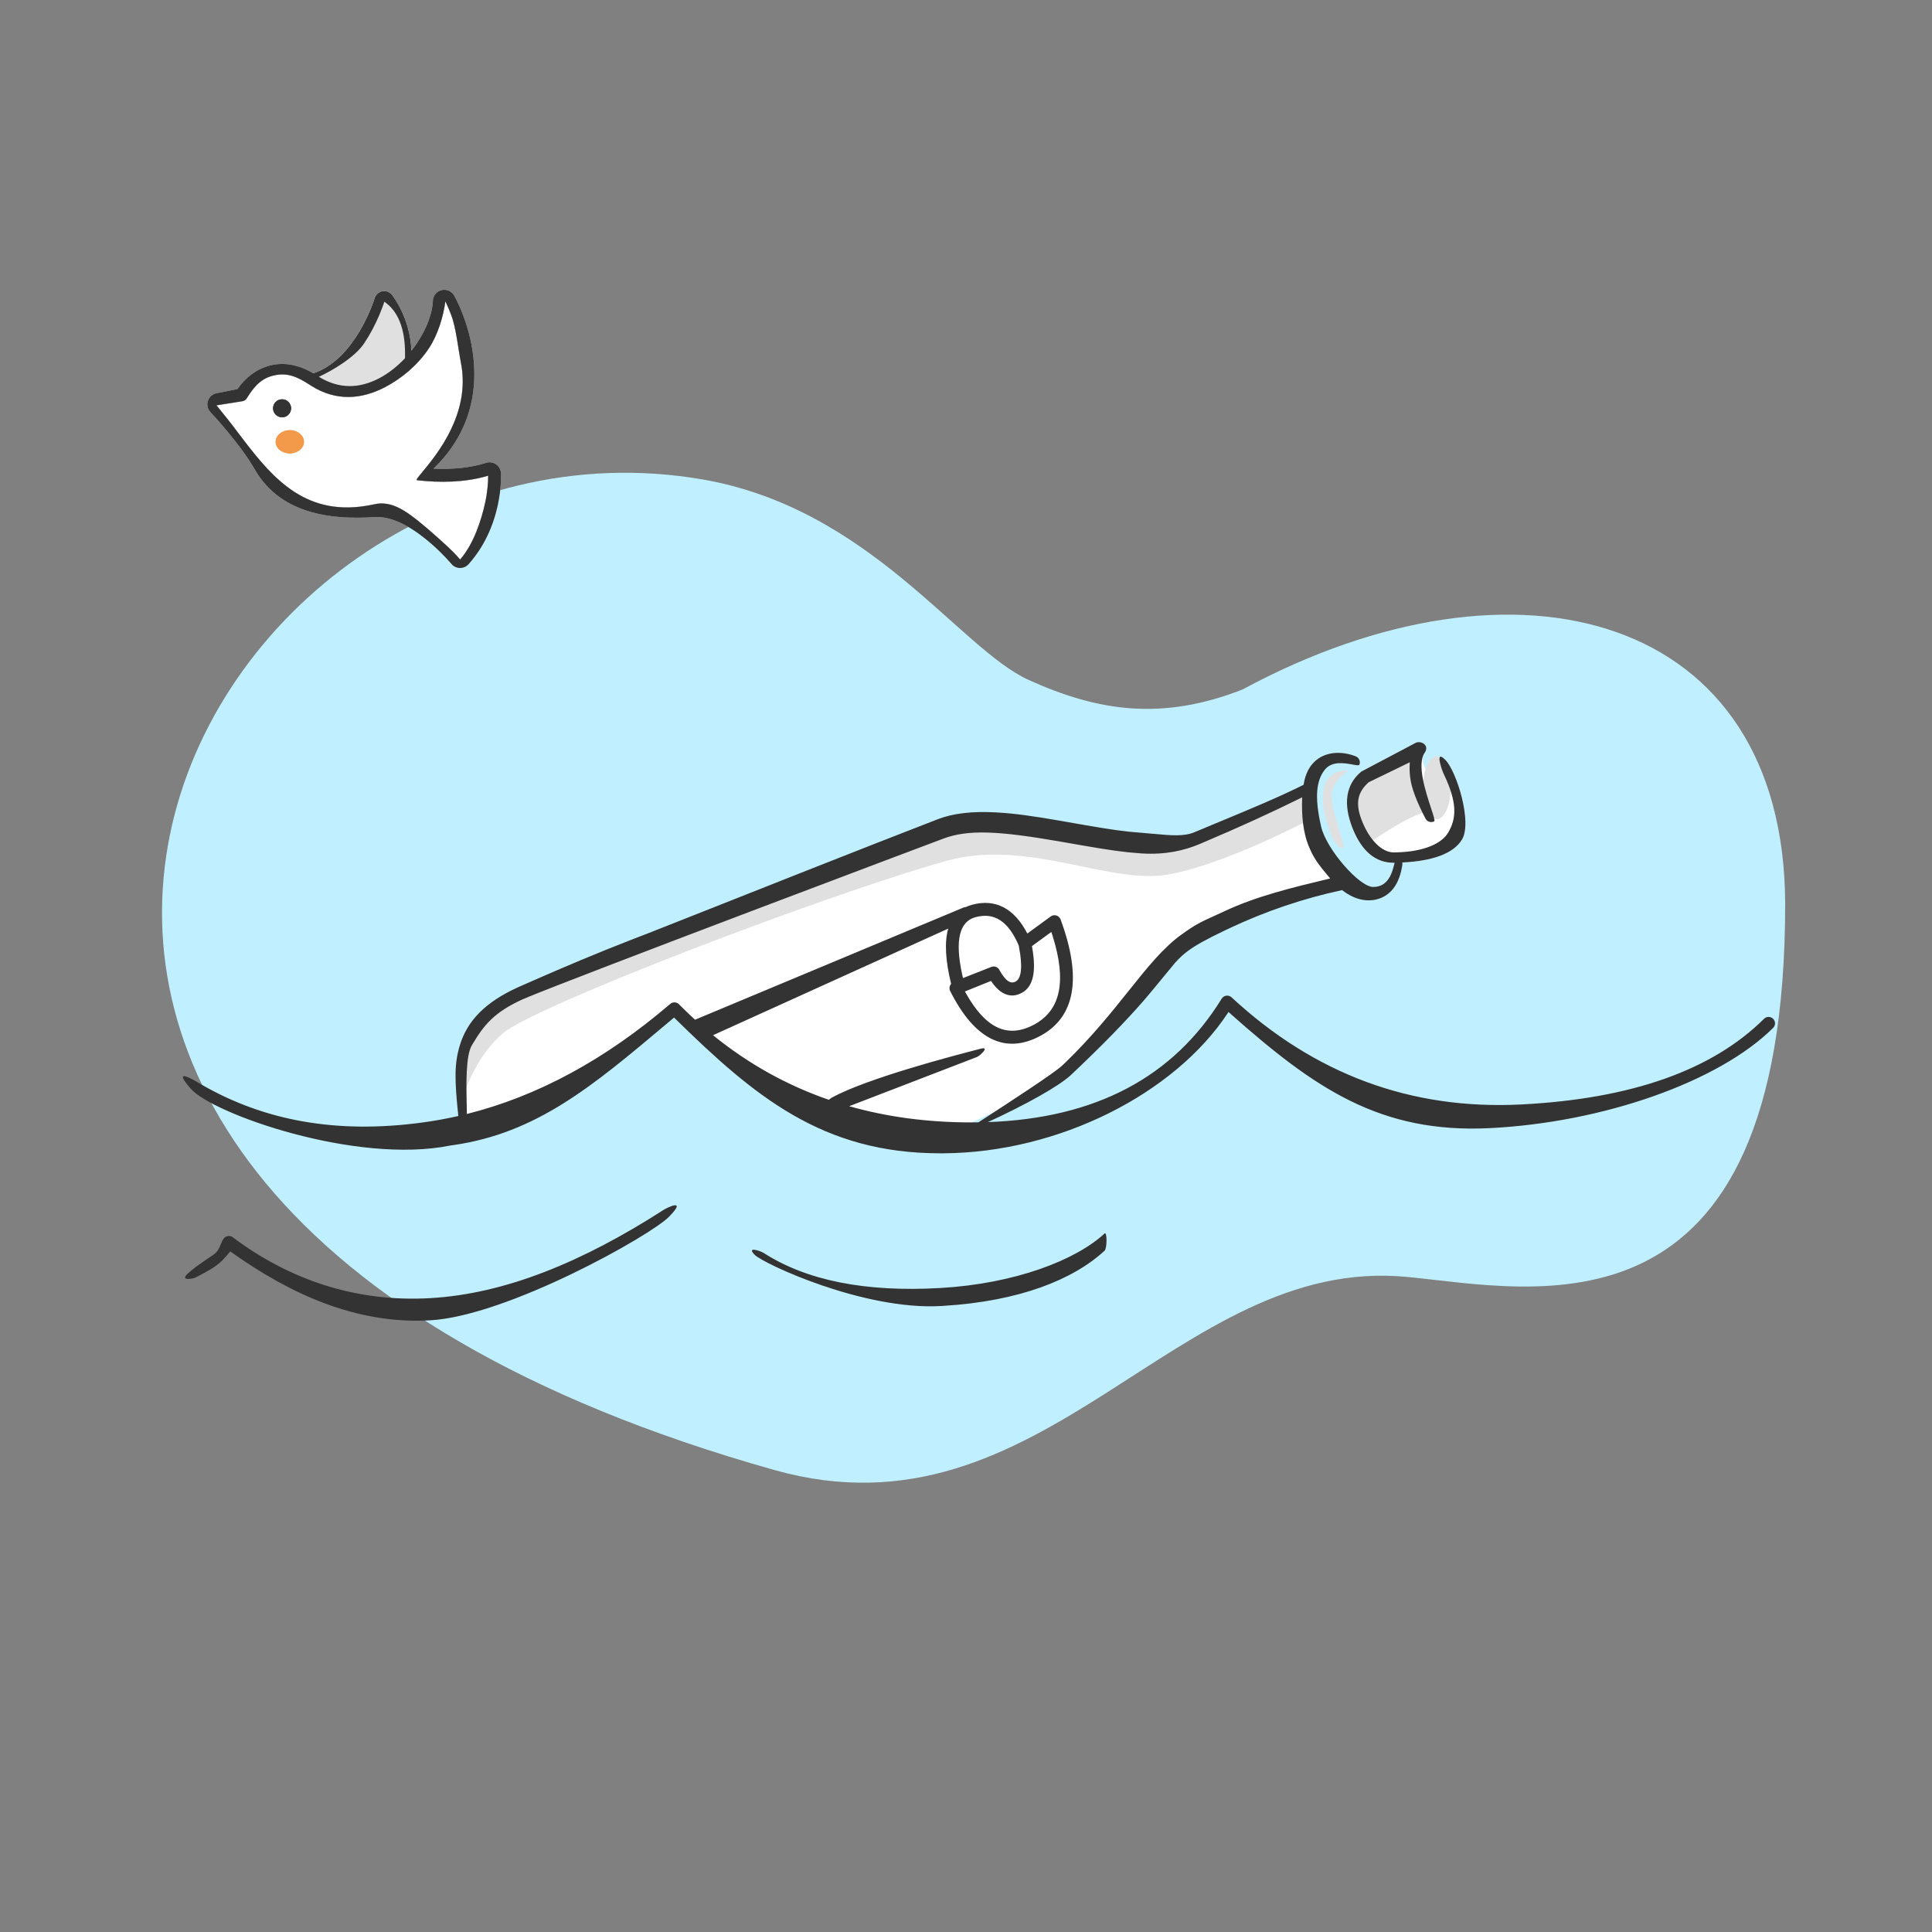 <svg width="100" height="100" viewBox="0 0 100 100" fill="none" xmlns="http://www.w3.org/2000/svg">
<rect x="0" y="0" width="100" height="100" fill="#808080" stroke="none"/>
<path fill-rule="evenodd" clip-rule="evenodd" d="M40.09 76.09C54.057 80.018 60.853 64.945 72.821 66.092C79.372 66.719 92.429 69.901 92.4 46.724C92.327 31.762 78.536 28.015 64.314 35.688C60.129 37.325 56.825 36.818 53.237 35.191C49.65 33.565 45.036 26.306 36.341 24.812C10.173 20.318 -12.217 61.381 40.09 76.09Z" fill="#C0F0FF"/>
<path fill-rule="evenodd" clip-rule="evenodd" d="M73.281 38.446C73.543 38.319 74.013 38.566 73.741 38.963C73.137 39.844 75.472 41.603 74.723 40.053C74.642 39.887 74.231 38.741 74.813 39.333C75.395 39.924 76.206 42.539 75.681 43.44C75.221 44.23 74.003 44.606 72.34 44.651L72.265 44.653L72.23 44.655C71.249 44.7 70.506 44.094 70.026 42.912L70.003 42.855C69.517 41.618 69.651 40.627 70.436 39.958C70.45 39.946 70.466 39.935 70.482 39.925L70.506 39.912L73.281 38.446Z" fill="white"/>
<path fill-rule="evenodd" clip-rule="evenodd" d="M20.323 15.302C20.209 15.14 20.024 15.046 19.826 15.07C19.623 15.095 19.454 15.236 19.392 15.43L19.376 15.482C19.363 15.521 19.348 15.565 19.331 15.614C19.281 15.755 19.221 15.912 19.15 16.08C18.947 16.559 18.698 17.037 18.401 17.482C17.759 18.441 16.986 19.109 16.079 19.366C15.938 19.406 15.855 19.554 15.896 19.695C15.916 19.767 17.24 20.429 18.591 20.262C19.902 20.101 21.242 19.112 21.253 19.045L21.269 18.905L21.274 18.858C21.367 17.84 21.189 16.69 20.504 15.576C20.447 15.483 20.387 15.392 20.323 15.302Z" fill="#E0E0E0"/>
<path fill-rule="evenodd" clip-rule="evenodd" d="M23.051 15.598L23.044 15.652C22.949 16.341 22.683 17.301 22.202 18.025C21.61 18.917 20.773 19.599 19.933 20.038C18.721 20.672 17.401 20.788 16.102 19.964L16.045 19.927C15.362 19.481 14.844 19.266 14.133 19.443C13.422 19.621 13.077 20.139 12.77 20.619L12.756 20.639C12.707 20.705 12.635 20.75 12.554 20.766L11.206 20.98L11.697 21.59C11.845 21.774 11.95 21.908 12.012 21.989L12.552 22.7C14.159 24.809 15.89 26.822 19.264 26.125L19.378 26.101C20.272 25.902 21.021 26.436 21.962 27.222L22.163 27.391C22.411 27.602 23.163 28.265 23.471 28.584L23.572 28.689L23.665 28.789C23.684 28.81 23.702 28.831 23.72 28.85L23.816 28.958L23.875 28.889C24.511 28.122 24.91 26.955 25.116 25.992C25.194 25.629 25.239 25.28 25.257 24.959L25.26 24.917C25.265 24.823 25.267 24.741 25.267 24.673V24.622L25.171 24.65C24.058 24.966 22.806 24.997 21.584 24.856C21.289 24.822 24.527 22.2 23.862 18.804C23.711 18.03 23.614 16.995 23.35 16.293C23.267 16.072 23.18 15.869 23.094 15.688L23.051 15.598Z" fill="white"/>
<path fill-rule="evenodd" clip-rule="evenodd" d="M73.422 38.865L70.652 40.212C69.988 40.777 69.875 41.617 70.313 42.733C70.467 43.124 70.852 44.056 70.852 43.69C70.852 43.576 73.422 41.896 73.915 42.06C74.371 42.212 73.552 40.842 73.322 40.212L73.422 38.831L73.498 38.693" fill="#E0E0E0"/>
<path fill-rule="evenodd" clip-rule="evenodd" d="M69.726 39.876C69.91 39.876 68.867 40.367 68.921 41.271C68.975 42.176 69.682 43.844 69.51 43.909C69.338 43.975 69.012 43.489 68.946 43.317C68.537 42.247 68.46 41.81 68.475 41.186C68.494 40.369 68.923 39.876 69.726 39.876Z" fill="#E0E0E0"/>
<ellipse cx="74.368" cy="40.772" rx="0.72" ry="1.627" fill="#E0E0E0"/>
<path fill-rule="evenodd" clip-rule="evenodd" d="M24.076 57.922C24.076 55.1 24.389 53.873 27.756 52.333C34.658 49.543 34.658 49.436 47.879 44.324C51.376 42.979 58.747 46.201 61.953 44.85C64.09 43.95 66.088 43.282 67.853 42.389C68.024 43.506 69.129 45.396 69.519 45.721C67.451 46.155 65.451 46.826 63.519 47.734C59.342 49.697 61.817 49.162 55.201 55.401C54.64 55.93 52.58 57.136 49.6 58.392C49.6 58.392 43.6 57.586 41.194 56.585C38.745 55.566 35.034 52.333 35.034 52.333C35.034 52.333 30.706 55.156 28.218 56.425C27.053 57.019 24.076 57.922 24.076 57.922Z" fill="white"/>
<path fill-rule="evenodd" clip-rule="evenodd" d="M24.076 56.456C24.076 55.793 24.006 55.331 24.076 54.819C24.304 53.152 25.198 52.299 27.775 51.12C34.676 48.331 34.658 47.969 47.879 42.857C51.376 41.512 58.747 44.734 61.953 43.384C64.09 42.484 66.088 41.815 67.853 40.923C67.859 40.955 67.675 42.48 67.675 42.48C67.675 42.48 63.316 44.782 60.433 45.27C57.37 45.788 53.163 43.384 48.961 44.566C42.563 46.367 27.82 52.028 26.076 53.447C24.705 54.562 24.076 56.456 24.076 56.456Z" fill="#E0E0E0"/>
<path fill-rule="evenodd" clip-rule="evenodd" d="M20.323 15.302C20.209 15.14 20.024 15.046 19.826 15.07C19.623 15.095 19.454 15.236 19.392 15.43L19.376 15.482C19.363 15.521 19.348 15.565 19.331 15.614C19.281 15.755 19.221 15.912 19.15 16.08C18.947 16.559 18.698 17.037 18.401 17.482C17.759 18.441 16.986 19.109 16.079 19.366C15.938 19.406 15.855 19.554 15.896 19.695C15.936 19.837 18.138 18.834 18.844 17.778C19.162 17.303 19.426 16.796 19.641 16.288C19.706 16.135 19.762 15.99 19.81 15.857L19.834 15.791C19.853 15.738 19.869 15.69 19.883 15.647C19.886 15.617 19.89 15.607 19.892 15.617C21.42 16.662 20.82 19.256 20.966 19.268C21.107 19.28 21.23 19.182 21.253 19.045L21.269 18.905L21.274 18.858C21.367 17.84 21.189 16.69 20.504 15.576C20.447 15.483 20.387 15.392 20.323 15.302Z" fill="#E0E0E0"/>
<path fill-rule="evenodd" clip-rule="evenodd" d="M23.504 15.294L23.538 15.354L23.579 15.431C23.604 15.479 23.632 15.534 23.662 15.596C23.767 15.812 23.872 16.055 23.974 16.325C24.259 17.082 24.459 17.899 24.527 18.751C24.619 19.906 24.452 20.997 24.03 21.989L23.994 22.072C23.65 22.848 23.15 23.558 22.501 24.195L22.437 24.257L22.492 24.26C23.426 24.299 24.351 24.215 25.163 23.956C25.337 23.901 25.527 23.929 25.678 24.034C25.828 24.138 25.921 24.306 25.93 24.488L25.932 24.544L25.933 24.619V24.648C25.933 24.752 25.93 24.869 25.923 24.997C25.902 25.352 25.853 25.733 25.768 26.132C25.526 27.258 25.044 28.313 24.255 29.202C24.15 29.32 24.003 29.391 23.846 29.399L23.81 29.4C23.643 29.397 23.49 29.328 23.382 29.209L23.302 29.117L23.263 29.073L23.18 28.981L23.09 28.883C23.058 28.849 23.025 28.815 22.991 28.78C22.702 28.479 22.382 28.182 22.042 27.908C21.101 27.148 20.193 26.719 19.418 26.766C18.15 26.842 17.1 26.783 16.125 26.509C14.866 26.156 13.877 25.462 13.222 24.359L13.185 24.296C12.846 23.705 12.346 23.024 11.755 22.315C11.573 22.096 11.393 21.888 11.222 21.695L11.149 21.614C11.032 21.484 10.936 21.38 10.896 21.338C10.748 21.182 10.696 20.958 10.761 20.753L10.77 20.726C10.841 20.534 11.007 20.392 11.208 20.352L12.289 20.139L12.302 20.121C12.689 19.571 13.241 19.105 13.974 18.918C14.739 18.722 15.544 18.892 16.355 19.407L16.412 19.443C17.507 20.159 18.592 20.12 19.624 19.58C20.361 19.195 21.064 18.54 21.596 17.739C22.091 16.995 22.385 16.198 22.406 15.57C22.415 15.307 22.596 15.082 22.851 15.018C23.106 14.953 23.373 15.066 23.504 15.294ZM23.051 15.598L23.044 15.652C22.949 16.341 22.683 17.301 22.202 18.025C21.609 18.917 20.773 19.598 19.933 20.038C18.721 20.672 17.401 20.788 16.102 19.964L16.045 19.927C15.362 19.481 14.844 19.266 14.133 19.443C13.422 19.621 13.077 20.138 12.77 20.619L12.756 20.639C12.707 20.705 12.635 20.75 12.554 20.766L11.206 20.98L11.697 21.589C11.845 21.774 11.95 21.907 12.012 21.989L12.552 22.7C14.159 24.808 15.89 26.822 19.264 26.125L19.378 26.1C20.272 25.902 21.021 26.435 21.962 27.222L22.163 27.391C22.411 27.602 23.163 28.265 23.471 28.584L23.572 28.689L23.664 28.789C23.684 28.81 23.702 28.83 23.72 28.85L23.816 28.958L23.875 28.888C24.511 28.122 24.91 26.955 25.116 25.992C25.194 25.629 25.239 25.28 25.257 24.959L25.26 24.917C25.264 24.823 25.267 24.741 25.267 24.673V24.622L25.171 24.65C24.058 24.966 22.806 24.997 21.584 24.856C21.289 24.822 24.526 22.2 23.862 18.804C23.71 18.03 23.614 16.995 23.35 16.293C23.266 16.071 23.18 15.869 23.094 15.688L23.051 15.598Z" fill="#E0E0E0"/>
<path fill-rule="evenodd" clip-rule="evenodd" d="M14.6 21.6C14.857 21.6 15.067 21.391 15.067 21.133C15.067 20.876 14.857 20.667 14.6 20.667C14.343 20.667 14.133 20.876 14.133 21.133C14.133 21.391 14.343 21.6 14.6 21.6Z" fill="#333333"/>
<ellipse cx="15" cy="22.867" rx="0.733" ry="0.6" fill="#F2994A"/>
<ellipse cx="15" cy="22.867" rx="0.733" ry="0.6" fill="#F2994A"/>
<path fill-rule="evenodd" clip-rule="evenodd" d="M23.505 15.294L23.538 15.354L23.579 15.431C23.604 15.479 23.632 15.534 23.662 15.596C23.767 15.812 23.873 16.055 23.974 16.325C24.259 17.082 24.459 17.899 24.527 18.751C24.619 19.906 24.452 20.997 24.03 21.989L23.994 22.072C23.65 22.848 23.15 23.558 22.501 24.195L22.437 24.257L22.492 24.26C23.426 24.299 24.351 24.215 25.163 23.956C25.338 23.901 25.528 23.929 25.678 24.034C25.828 24.138 25.921 24.306 25.93 24.488L25.932 24.544L25.933 24.619V24.648C25.933 24.752 25.93 24.869 25.923 24.997C25.902 25.352 25.853 25.733 25.768 26.132C25.526 27.258 25.044 28.313 24.255 29.202C24.15 29.32 24.003 29.391 23.846 29.399L23.81 29.4C23.643 29.397 23.49 29.328 23.382 29.209L23.302 29.117L23.263 29.073L23.18 28.981L23.09 28.883C23.058 28.849 23.025 28.815 22.991 28.78C22.702 28.479 22.382 28.182 22.042 27.908C21.101 27.148 20.193 26.719 19.418 26.766C18.15 26.842 17.1 26.783 16.125 26.509C14.866 26.156 13.877 25.462 13.222 24.359L13.185 24.296C12.846 23.705 12.346 23.024 11.755 22.315C11.573 22.096 11.393 21.888 11.222 21.695L11.149 21.614C11.032 21.484 10.936 21.38 10.896 21.338C10.748 21.182 10.696 20.958 10.761 20.753L10.77 20.726C10.841 20.534 11.007 20.392 11.209 20.352L12.289 20.139L12.302 20.121C12.689 19.571 13.241 19.105 13.974 18.918C14.696 18.733 15.454 18.874 16.218 19.323C17.065 19.039 17.792 18.392 18.401 17.482C18.698 17.037 18.947 16.559 19.15 16.08C19.221 15.912 19.281 15.755 19.331 15.614C19.348 15.565 19.363 15.521 19.376 15.482L19.392 15.43C19.454 15.236 19.623 15.095 19.826 15.07C20.024 15.046 20.209 15.139 20.323 15.302C20.387 15.392 20.447 15.483 20.504 15.575C21.036 16.44 21.263 17.327 21.293 18.157C21.399 18.023 21.5 17.883 21.596 17.739C22.091 16.995 22.386 16.198 22.406 15.57C22.415 15.307 22.596 15.082 22.851 15.018C23.106 14.953 23.373 15.066 23.505 15.294ZM19.624 19.58C18.622 20.104 17.569 20.157 16.506 19.503C17.222 19.172 18.37 18.487 18.844 17.778C19.162 17.303 19.426 16.796 19.641 16.288C19.706 16.134 19.762 15.99 19.811 15.857L19.834 15.791C19.853 15.738 19.869 15.689 19.883 15.647C19.887 15.617 19.89 15.606 19.893 15.617C20.908 16.311 20.983 17.69 20.963 18.541C20.555 18.976 20.096 19.333 19.624 19.58ZM19.933 20.038C20.34 19.825 20.746 19.555 21.123 19.233C21.152 19.216 21.178 19.194 21.199 19.167C21.572 18.838 21.916 18.456 22.202 18.025C22.683 17.301 22.949 16.341 23.044 15.652L23.051 15.598L23.094 15.688C23.18 15.869 23.267 16.071 23.35 16.293C23.534 16.782 23.637 17.431 23.733 18.042L23.733 18.042C23.775 18.309 23.816 18.569 23.862 18.804C24.371 21.407 22.588 23.555 21.861 24.432C21.639 24.699 21.515 24.848 21.584 24.856C22.806 24.997 24.058 24.966 25.171 24.65L25.267 24.622V24.673C25.267 24.741 25.264 24.823 25.26 24.917L25.257 24.959C25.239 25.28 25.194 25.629 25.116 25.992C24.91 26.955 24.511 28.122 23.875 28.888L23.816 28.958L23.72 28.85C23.702 28.83 23.684 28.81 23.664 28.789L23.572 28.689L23.471 28.584C23.163 28.265 22.411 27.602 22.163 27.391L21.962 27.222C21.021 26.435 20.272 25.902 19.378 26.1L19.264 26.125C15.89 26.822 14.159 24.808 12.552 22.7L12.012 21.989C11.95 21.907 11.845 21.774 11.697 21.589L11.206 20.98L12.554 20.766C12.635 20.75 12.707 20.705 12.756 20.639L12.77 20.619C13.077 20.138 13.422 19.621 14.133 19.443C14.844 19.266 15.362 19.481 16.045 19.927L16.102 19.964C17.401 20.788 18.721 20.672 19.933 20.038ZM73.281 38.446C73.543 38.319 74.013 38.566 73.741 38.963C73.328 39.565 73.786 40.963 74.066 41.815C74.195 42.208 74.286 42.485 74.234 42.512C74.071 42.598 73.87 42.535 73.784 42.371C73.323 41.488 73.058 40.786 72.992 40.253C72.959 39.988 72.951 39.731 72.97 39.483L72.972 39.455L70.838 40.492L70.811 40.517C70.329 40.969 70.117 41.494 70.469 42.423L70.49 42.477C70.873 43.452 71.521 44.151 72.195 44.122L72.248 44.119C73.746 44.089 74.642 43.639 74.961 43.09C75.363 42.399 75.472 41.603 74.723 40.053C74.642 39.887 74.231 38.741 74.813 39.333C75.395 39.924 76.206 42.539 75.681 43.44C75.243 44.192 74.12 44.569 72.58 44.642C72.589 44.681 72.591 44.723 72.584 44.765C72.439 45.755 71.987 46.377 71.231 46.557C70.653 46.695 70.032 46.513 69.464 46.073C67.466 46.502 65.531 47.156 63.661 48.035L63.384 48.166C62.429 48.622 61.882 48.928 61.483 49.225C61.248 49.399 61.054 49.578 60.846 49.807L60.813 49.845C60.712 49.962 60.492 50.231 60.241 50.538L60.241 50.538C59.907 50.945 59.52 51.418 59.289 51.685L59.178 51.814C58.239 52.889 57.056 54.11 55.429 55.644L55.384 55.685C54.774 56.23 53.154 57.151 51.134 58.08C56.71 57.882 60.73 55.754 63.234 51.691C63.345 51.513 63.591 51.479 63.745 51.622C68.05 55.609 73.039 57.455 78.731 57.167C84.437 56.878 88.625 55.395 91.307 52.732C91.437 52.602 91.648 52.603 91.778 52.733C91.908 52.864 91.907 53.075 91.776 53.205C88.963 55.998 82.991 58.094 77.133 58.391C71.437 58.679 68.039 56.332 63.693 52.475L63.587 52.38L63.549 52.438C60.796 56.609 54.817 59.652 48.849 59.695L48.662 59.695C42.559 59.695 39.038 56.74 34.921 52.7L34.889 52.669L34.874 52.681L34.514 52.984C30.656 56.231 27.776 58.654 23.446 59.273L23.308 59.292C18.424 60.28 11.018 57.649 9.88 56.359C8.838 55.177 10.054 55.911 10.388 56.113C10.418 56.132 10.441 56.145 10.455 56.153C13.687 58.004 17.413 58.708 21.884 58.098C22.501 58.014 23.114 57.903 23.723 57.764L23.716 57.699C23.521 55.844 23.52 55.034 23.801 54.104C24.184 52.839 25.113 51.878 26.784 51.113L27.244 50.91C29.308 50 30.947 49.317 32.647 48.654L32.772 48.605C32.962 48.531 33.156 48.456 33.353 48.381L33.546 48.307C33.616 48.282 34.527 47.921 35.911 47.372L35.912 47.372C39.106 46.106 44.819 43.841 48.547 42.4C49.353 42.09 50.33 41.986 51.527 42.048L51.631 42.054C52.528 42.107 53.41 42.229 54.857 42.479L56.128 42.702C57.547 42.947 58.235 43.044 59.038 43.101C59.29 43.119 59.529 43.141 59.757 43.163L59.757 43.163L59.758 43.163L59.758 43.163L59.758 43.163C60.602 43.241 61.282 43.304 61.823 43.076C62.305 42.873 62.777 42.678 63.239 42.486C64.752 41.858 66.163 41.273 67.473 40.622C67.563 40.039 67.792 39.609 68.152 39.326C68.707 38.889 69.492 38.882 70.173 39.147C70.344 39.214 70.429 39.407 70.363 39.578C70.341 39.634 70.202 39.608 70.006 39.572C69.596 39.496 68.934 39.374 68.564 39.85C68.153 40.379 68.017 41.19 68.381 42.786C68.645 43.942 70.354 45.909 71.077 45.909C71.882 45.909 72.07 45.127 72.177 44.684L72.183 44.656C71.226 44.681 70.498 44.075 70.026 42.912L70.003 42.855C69.517 41.618 69.651 40.626 70.436 39.958C70.444 39.951 70.452 39.945 70.461 39.939C70.468 39.934 70.475 39.93 70.482 39.925L70.506 39.912L73.281 38.446ZM68.849 45.47C68.815 45.429 68.781 45.387 68.748 45.344C68.74 45.336 68.733 45.328 68.726 45.32L68.714 45.306C68.684 45.269 68.652 45.231 68.621 45.193C68.362 44.883 68.063 44.523 67.829 44.005L67.795 43.929C67.418 43.087 67.374 42.141 67.397 41.361L67.4 41.27L67.38 41.28C65.827 42.049 64.137 42.82 62.311 43.594L62.082 43.691C61.3 44.02 60.323 44.253 59.086 44.173L58.99 44.166C58.145 44.106 57.434 44.005 55.943 43.746L54.83 43.551C51.691 43.008 50.121 42.923 48.827 43.407C48.827 43.407 29.529 50.666 27.058 51.721C25.554 52.409 25.044 53.056 24.423 54.104C24.101 54.646 24.134 56.142 24.156 57.181C24.16 57.355 24.164 57.517 24.165 57.659C27.814 56.746 31.322 54.849 34.69 51.963C34.823 51.849 35.021 51.858 35.144 51.982C35.416 52.257 35.693 52.523 35.975 52.78L49.871 46.974C49.91 46.959 49.949 46.95 49.988 46.949C50.093 46.9 50.206 46.859 50.327 46.827C51.538 46.504 52.506 47.029 53.175 48.319L54.386 47.435C54.564 47.305 54.818 47.382 54.895 47.589C56 50.576 55.678 52.623 53.858 53.611C52.023 54.607 50.426 53.785 49.182 51.296C49.118 51.17 49.143 51.024 49.231 50.925C48.934 49.72 48.879 48.76 49.081 48.064L36.906 53.582C38.726 55.06 40.725 56.175 42.905 56.927C42.954 56.879 43.008 56.838 43.061 56.809C44.897 55.804 49.419 54.629 50.536 54.339L50.536 54.339L50.634 54.314C50.682 54.301 50.719 54.291 50.745 54.284C51.27 54.144 50.733 54.634 50.574 54.707L50.554 54.715L43.954 57.257C45.918 57.816 48.02 58.095 50.262 58.095C50.39 58.095 50.517 58.094 50.643 58.093L50.79 57.997C52.202 57.079 54.562 55.545 54.972 55.158L55.163 54.978C56.522 53.659 57.534 52.394 58.416 51.29L58.416 51.29C59.385 50.078 60.199 49.06 61.147 48.377C61.885 47.846 62.152 47.725 62.78 47.44L62.78 47.44C62.948 47.364 63.142 47.276 63.377 47.165C65.043 46.382 66.935 45.929 68.711 45.503L68.849 45.47ZM50.498 47.471C51.458 47.216 52.177 47.666 52.725 48.925L52.742 49.012C52.945 50.057 52.858 50.642 52.58 50.798C52.319 50.945 52.061 50.802 51.728 50.204C51.651 50.054 51.471 49.985 51.31 50.048L49.844 50.626L49.808 50.466C49.407 48.649 49.668 47.691 50.498 47.471ZM34.365 62.612C34.52 62.513 35.589 61.991 34.637 62.971C33.685 63.951 26.274 68.109 22.274 68.339C18.418 68.561 14.994 66.95 12.016 64.843L11.917 64.772L11.897 64.798C11.765 64.965 11.63 65.117 11.491 65.253L11.431 65.31C11.179 65.547 10.742 65.815 10.111 66.127C9.946 66.208 9.363 66.283 9.665 65.975C9.966 65.668 10.627 65.225 11.012 64.971C11.263 64.805 11.342 64.61 11.421 64.418C11.463 64.316 11.505 64.214 11.571 64.117C11.679 63.961 11.894 63.926 12.046 64.04C14.982 66.24 18.412 67.414 22.274 67.191C26.151 66.968 30.156 65.321 34.365 62.612ZM57.172 64.737C57.307 64.613 57.307 63.722 57.172 63.847C55.674 65.229 52.538 66.444 48.669 66.667C44.795 66.89 41.749 66.281 39.526 64.851C39.371 64.751 38.604 64.488 39.065 64.951C39.526 65.414 44.703 67.83 48.707 67.599L48.827 67.592C52.773 67.351 55.554 66.23 57.172 64.737ZM54.437 48.298L54.417 48.238L53.413 48.97L53.431 49.074C53.633 50.254 53.496 51.025 52.936 51.362L52.907 51.379C52.323 51.707 51.774 51.475 51.315 50.803L51.295 50.773L49.945 51.318L49.976 51.375C51.008 53.236 52.151 53.754 53.497 53.048L53.54 53.025C54.891 52.292 55.224 50.795 54.483 48.443L54.437 48.298ZM15.067 21.133C15.067 21.391 14.857 21.6 14.6 21.6C14.343 21.6 14.133 21.39 14.133 21.133C14.133 20.876 14.343 20.667 14.6 20.667C14.857 20.667 15.067 20.876 15.067 21.133Z" fill="#333333"/>
</svg>
